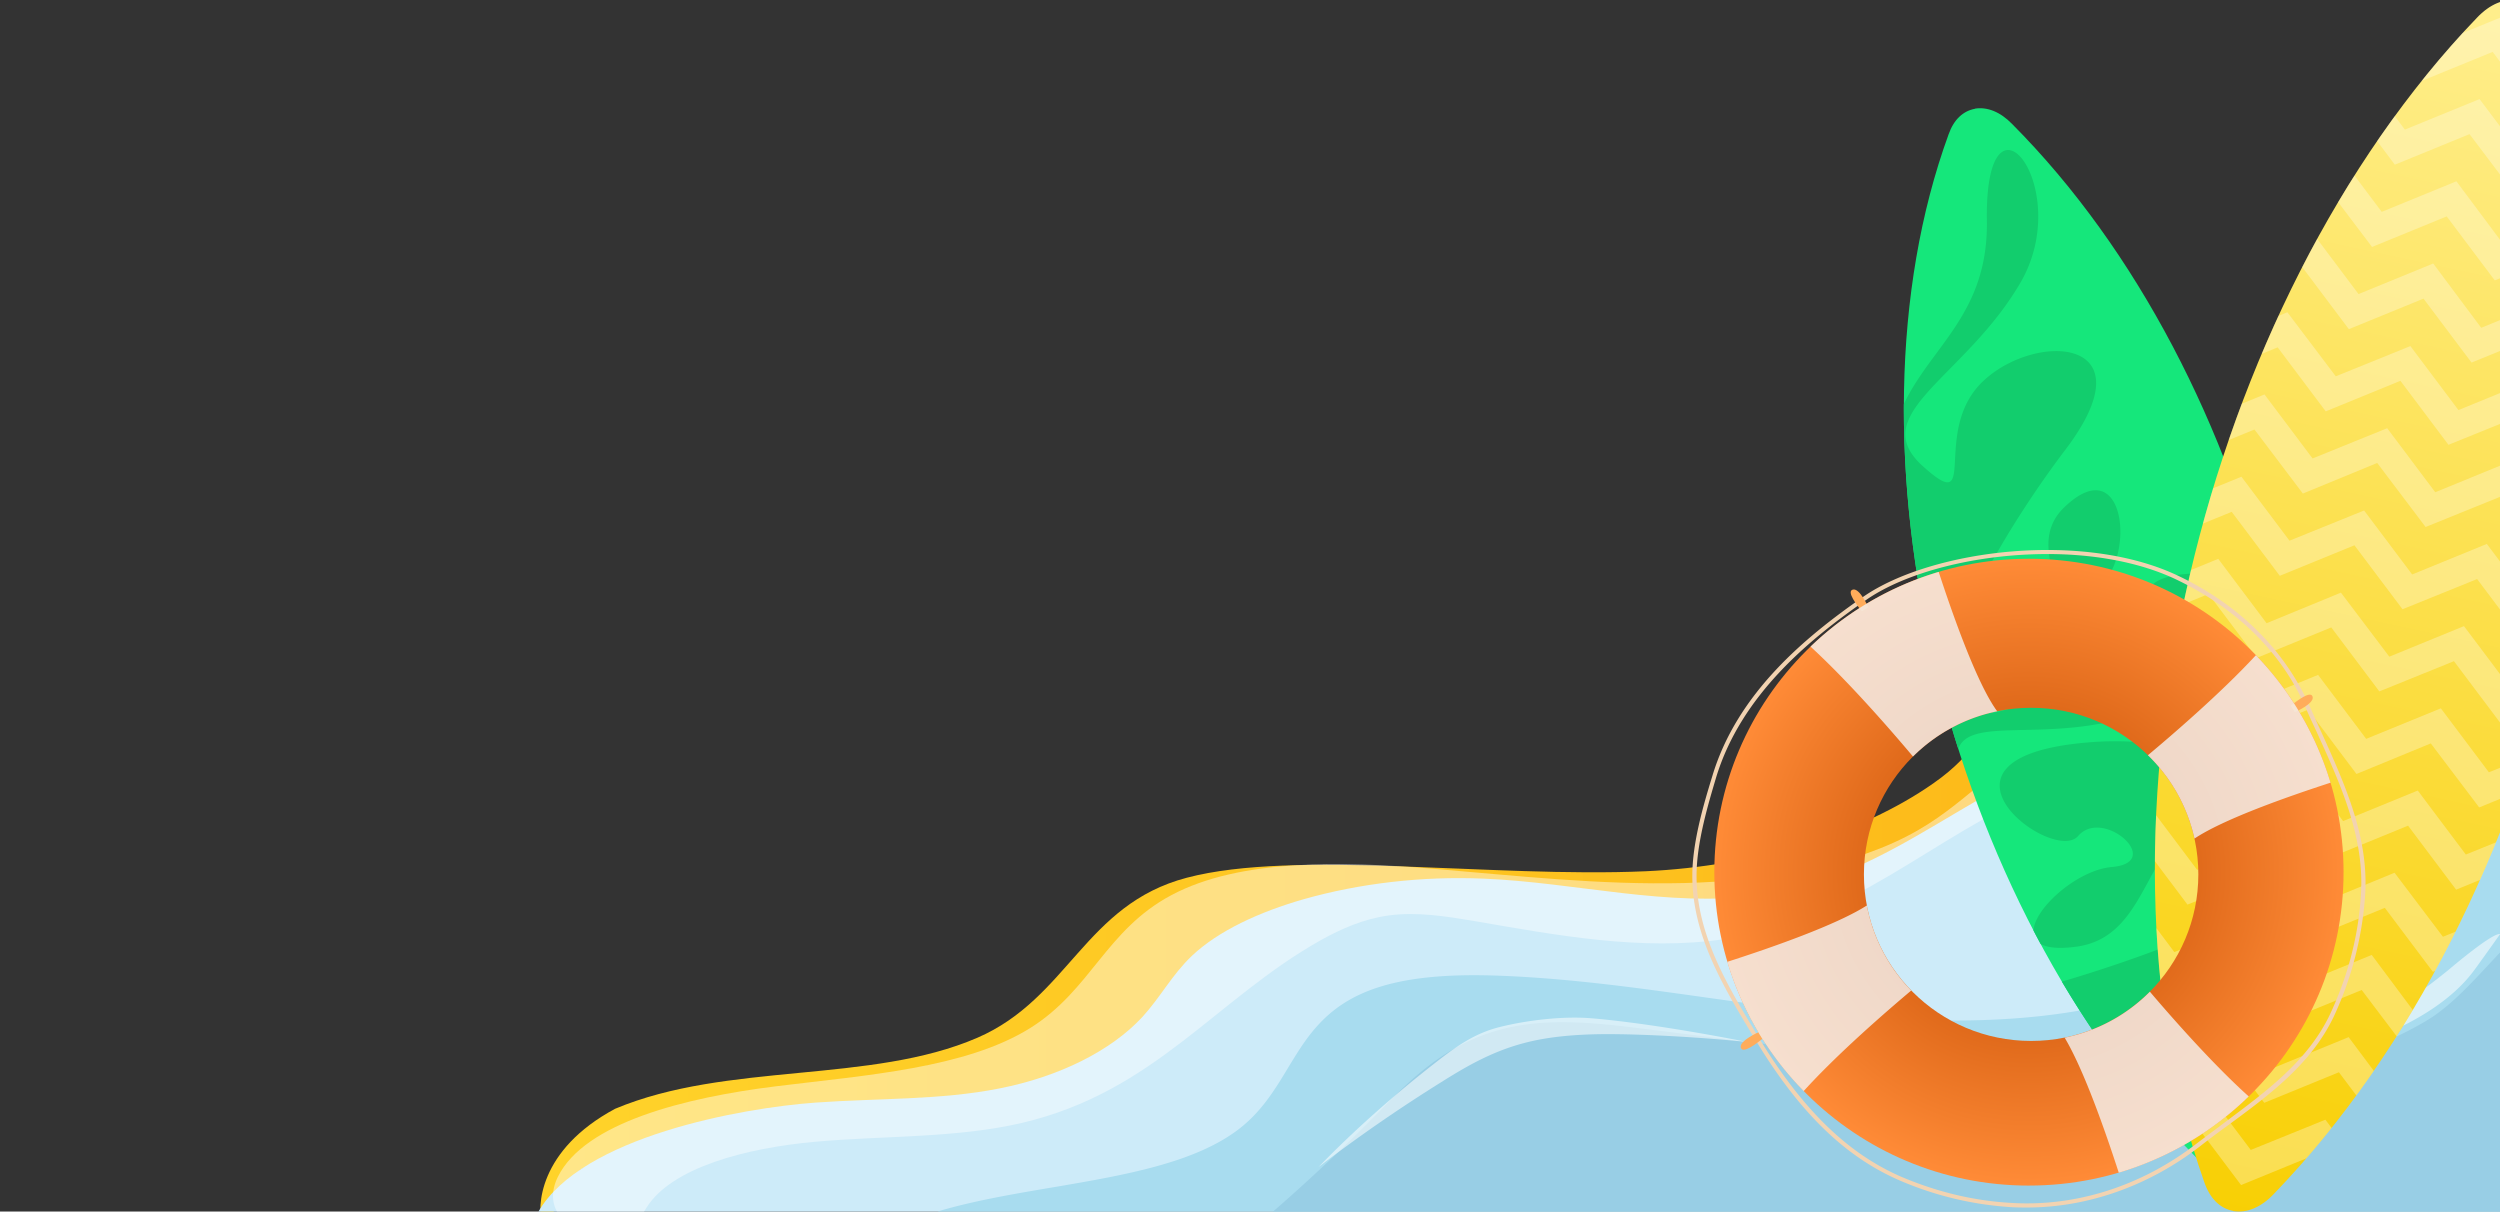     <svg
      width="130"
      height="63"
      viewBox="0 0 130 63"
      fill="none"
      xmlns="http://www.w3.org/2000/svg"
    >
      <rect x="0" y="0" width="130" height="63" fill="#333333" stroke="none"/>
      <g clip-path="url(#clip0_8479_912)">
        <g clip-path="url(#clip1_8479_912)">
          <path
            d="M105.468 36.709c-3.014 1.425-2.44 2.283-4.941 4.03-3.773 2.635-9.268 4.305-14.947 4.566-8.038.352-18.207-1.15-23.866.337-5.31 1.394-6.151 6.266-10.888 8.32-5.556 2.405-13.014 1.25-18.84 3.694-3.985 2.138-4.088 5.128-3.78 6.032.225.674 1.297-3.046 2.424-3.016 1.128.047 2.215-.23 3.28-.49C39.263 58.85 51.724 57.992 56.5 56c6.213-2.59 4.64-6.788 12.02-7.554 5.844-.613 11.75.75 17.675.934 6.827.2 13.737-1.24 18.945-3.953 3.383-1.777 6.13-4.075 10.088-5.317 5.433-1.685 12.404-1.133 17.223-3.416 2.726-1.288 4.797-3.785 4.039-5.915-2.051.26-2.42.184-4.388.966-2.83 1.118-7.197 3.095-9.678 3.232-5.023.276-12.773-.23-16.956 1.732z"
            fill="url(#paint0_linear_8479_912)"
          />
          <path
            d="M132.101 63.89V33.738c.164-.858.123-.828.062-.812-3.035 1.24-5.475 3.049-8.796 3.968-4.285 1.195-9.37.751-13.738 1.808-6.971 1.686-10.887 6.864-18.207 7.86-4.695.629-9.472-.674-14.27-.873-3.198-.138-6.459.245-9.37 1.073-2.296.658-4.429 1.639-5.803 2.941-1.045.996-1.64 2.16-2.583 3.187-1.62 1.747-4.306 3.095-7.422 3.708-3.055.613-6.356.506-9.555.736-3.854.276-12.17 1.774-14.419 5.669h3.45l100.651.889z"
            fill="#CDEBF9"
          />
          <path
            d="M121.295 42.84c-3.219 2.144-4.531 6.772-8.468 8.396-4.941 2.022-11.338 2.099-17.181 1.517-5.844-.583-11.544-1.762-17.47-2.008-2.583-.107-5.35 0-7.422.95-3.526 1.61-3.588 4.888-6.315 7.003-4.572 3.539-14.598 2.543-19.355 5.99 3.752 1.027 7.853 1.425 11.912 1.732a355.526 355.526 0 0047.466.429c7.935-.46 15.829-1.18 23.723-1.915 1.742-.153 3.506-.322 5.084-.782 4.655-1.348 6.52-4.842 6.849-7.998.246-2.283-.062-4.581-.882-6.803a16.768 16.768 0 00-1.661-3.34c-.266-.429-1.128-1.21-1.148-1.655-.021-.398.8-.766.82-1.287.082-1.793-3.486-2.62-5.495-2.482-3.649.245-7.976.613-10.457 2.252z"
            fill="#A8DCEF"
          />
          <path
            opacity=".44"
            d="M126.402 35.178c-5.803 1.884-13.574.428-19.007 2.696-3.198 1.333-4.839 3.677-7.668 5.302-3.22 1.854-7.75 2.635-12.138 2.742-4.409.108-8.776-.383-13.143-.75-4.675-.384-9.965-.521-13.532 1.378-3.404 1.808-4.183 4.934-7.34 6.91-3.363 2.1-8.55 2.452-13.246 3.034-4.695.583-9.924 1.885-11.318 4.704-.39.782-.39 1.686.41 2.345.8.643 2.584.842 3.445.23.39-.276.533-.644.759-.981 1.312-2.084 5.187-3.095 8.775-3.417 3.588-.322 7.34-.184 10.744-.98 6.91-1.625 10.088-6.451 15.562-9.516 1.025-.566 2.173-1.087 3.506-1.271 1.476-.2 2.994.046 4.45.29 4.264.736 8.734 1.579 13.04.935 6.786-1.026 10.702-5.301 16.464-7.737 2.952-1.257 6.458-2.007 10.047-2.176 1.968-.092 3.977-.076 5.905-.306 5.125-.644 10.723-4.183 10.969-6.604-1.312.812-5.003 2.635-6.684 3.172z"
            fill="#fff"
          />
          <path
            d="M108.317 56.03c-3.691-.122-7.32-.582-10.928-1.041L85.64 53.518c-2.317-.291-4.757-.583-6.992-.123-3.28.659-5.228 2.666-7.012 4.49a95.725 95.725 0 01-6.15 5.73c-.267.23-.554.49-.513.766.082.536 1.189.72 2.05.75 16.71.813 33.462-1.01 50.213-.75 3.978.061 8.037.23 11.872-.398 3.26-.537 6.458-1.824 7.565-3.785.574-1.026.533-2.145.472-3.233-.062-1.042 4.08-11.706 1.825-11.859-6.746-.46-9.165 5.822-12.815 7.983-5.31 3.14-11.482 3.171-17.838 2.942z"
            fill="#98CEE5"
          />
          <path
            opacity=".55"
            d="M82.749 52.95c-1.497-.123-3.383.107-4.777.459-1.292.322-2.235 1.011-3.117 1.685-2.296 1.778-4.408 3.647-6.294 5.593a82.42 82.42 0 016.356-4.398c1.291-.812 2.645-1.608 4.346-2.053 1.272-.337 2.686-.444 4.06-.46 2.214-.015 5.434.185 7.566.414-2.543-.505-5.762-1.041-8.14-1.24zm38.587 1.731c-3.936 1.042-8.386 1.134-12.65.874 4.264-.046 8.508-.644 12.343-1.777 1.127-.338 2.235-.705 3.178-1.226 1.353-.736 1.989-1.21 3.075-2.084.308-.26 2.317-1.961 2.727-1.9 0 0-1.251 1.762-1.456 2.023-1.435 1.853-4.162 3.278-7.217 4.09z"
            fill="#fff"
          />
        </g>
        <path
          fill-rule="evenodd"
          clip-rule="evenodd"
          d="M102.698 5.65c.624-.102 1.309.155 1.932.797 13.056 13.119 18.79 36.944 12.869 53.196-.275.757-.792 1.216-1.372 1.33l.001.005c-.623.102-1.308-.154-1.932-.796-13.024-13.145-18.789-36.945-12.869-53.196.276-.783.763-1.218 1.373-1.33l-.002-.005z"
          fill="#15E77B"
        />
        <path
          fill-rule="evenodd"
          clip-rule="evenodd"
          d="M101.83 38.941c-1.871-5.88-2.858-12.039-2.83-17.93.462-.972 1.077-1.805 1.699-2.646 1.323-1.793 2.674-3.621 2.618-6.904-.111-7.647 4.613-1.7 1.748 3.234-1.07 1.839-2.461 3.254-3.633 4.446-1.984 2.018-3.338 3.396-1.444 5.101 1.58 1.423 1.61.856 1.676-.38.059-1.122.148-2.794 1.449-4.033 2.734-2.605 8.76-2.33 4.277 3.57-4.463 5.885-9.671 15.678-2.715 13.395 4.008-1.316 3.236-3.563 2.464-5.812-.568-1.654-1.137-3.308.195-4.594 3.144-3.034 3.758 2.498 1.823 4.138-1.934 1.64 2.772 2.16 2.604.306-.167-1.854 10.137-1.486 3.199 4.169-3.448 2.818-7.127 2.9-9.725 2.957-1.798.04-3.078.068-3.405.983zm4.28 10.141a57.664 57.664 0 01-.369-.696c.074-1.19 2.309-3.154 4.086-3.302 2.753-.245-.465-3.126-1.767-1.61-1.302 1.518-8.927-4.198.781-4.888 4.837-.343 7.726 1.53 9.766 2.853.407.264.78.506 1.128.704.024.396.044.791.058 1.185-.359-.26-.901-.494-1.652-.696-4.092-1.103-5.247 1.026-6.404 3.16-.852 1.57-1.705 3.144-3.732 3.43-.942.132-1.549.061-1.895-.14zm3.559 5.718a51.297 51.297 0 01-2.451-3.756c5.045-1.488 10.867-3.798 12.614-5.735a48.928 48.928 0 01-.188 4.357c-1.387.257-2.523.695-3.4 2.207-1.576 2.715-3.176 4.26-4.8 5.244a29.36 29.36 0 01-.313-.387c.593-.432.906-1.044.854-1.976-.108-1.93-.574-1.51-1.587-.593-.217.196-.459.415-.729.639z"
          fill="#12CD6D"
        />
        <path
          fill-rule="evenodd"
          clip-rule="evenodd"
          d="M116.127 62.975c.687.117 1.442-.175 2.128-.906 14.383-14.926 20.699-42.034 14.177-60.525-.304-.861-.873-1.384-1.512-1.512l.001-.007c-.686-.116-1.441.176-2.128.906-14.348 14.956-20.698 42.035-14.176 60.525.304.891.84 1.386 1.511 1.513l-.001.006z"
          fill="url(#paint1_linear_8479_912)"
        />
        <path
          fill-rule="evenodd"
          clip-rule="evenodd"
          d="M128.052 1.72a48.517 48.517 0 00-2.128 2.49l3.695-1.512 2.499 3.327 1.469-.6a42.13 42.13 0 00-.383-1.453l-.564.23-2.517-3.33-2.071.847zm-3.523 4.32c-.311.427-.617.859-.918 1.297l.921 1.226 3.883-1.589 2.516 3.33 3.369-1.386c-.082-.5-.172-.997-.27-1.49l-2.594 1.05-2.499-3.327-3.883 1.589-.525-.7z"
          fill="#fff"
          fill-opacity=".3"
        />
        <path
          fill-rule="evenodd"
          clip-rule="evenodd"
          d="M122.432 9.128c-.288.455-.571.916-.848 1.383l1.762 2.331 3.883-1.589 2.499 3.328 3.883-1.589 1.311 1.746c-.049-.929-.12-1.85-.214-2.762l-.596-.793-3.882 1.59-2.497-3.346-3.883 1.589-1.418-1.888z"
          fill="#fff"
          fill-opacity=".3"
        />
        <path
          fill-rule="evenodd"
          clip-rule="evenodd"
          d="M120.491 12.424a65.46 65.46 0 00-.776 1.464l2.424 3.228 3.883-1.588 2.499 3.327 3.883-1.588 2.497 3.344.038-.015a62.75 62.75 0 00.061-2.367l-2.094-2.771-3.883 1.588-2.496-3.345-3.883 1.59-2.153-2.867z"
          fill="#fff"
          fill-opacity=".3"
        />
        <path
          fill-rule="evenodd"
          clip-rule="evenodd"
          d="M118.479 16.428c-.3.652-.591 1.31-.872 1.975l.832-.34 2.499 3.328 3.883-1.589 2.499 3.328 3.88-1.572 2.517 3.33.93-.382c.058-.561.11-1.121.154-1.68l-.58.237-2.499-3.328-3.883 1.589-2.499-3.328-3.88 1.572-2.517-3.331-.464.191z"
          fill="#fff"
          fill-opacity=".3"
        />
        <path
          fill-rule="evenodd"
          clip-rule="evenodd"
          d="M116.57 20.996a68.756 68.756 0 00-.679 1.888l1.341-.55 2.517 3.331 3.865-1.591 2.517 3.33 3.88-1.572 2.499 3.328 1.595-.652c.095-.576.182-1.151.262-1.727l-1.352.553-2.499-3.328-3.883 1.59-2.499-3.329-3.88 1.572-2.5-3.328-1.184.485z"
          fill="#fff"
          fill-opacity=".3"
        />
        <path
          fill-rule="evenodd"
          clip-rule="evenodd"
          d="M115.083 25.39a69.86 69.86 0 00-.53 1.837l1.496-.612 2.499 3.327 3.883-1.588 2.5 3.327 3.879-1.571 2.5 3.328 1.995-.817c.133-.59.259-1.182.377-1.774l-1.868.764-2.499-3.327-3.883 1.588-2.499-3.327-3.88 1.571-2.499-3.327-1.471.601z"
          fill="#fff"
          fill-opacity=".3"
        />
        <path
          fill-rule="evenodd"
          clip-rule="evenodd"
          d="M113.931 29.64a73.544 73.544 0 00-.4 1.783l1.313-.537 2.499 3.328 3.883-1.589 2.499 3.328 3.88-1.572 2.499 3.328 2.106-.862a71.72 71.72 0 00.503-1.815l-2.087.854-2.499-3.328-3.883 1.589-2.516-3.33-3.866 1.59-2.513-3.347-1.418.58z"
          fill="#fff"
          fill-opacity=".3"
        />
        <path
          fill-rule="evenodd"
          clip-rule="evenodd"
          d="M113.076 33.782a68.45 68.45 0 00-.281 1.725l.845-.346 2.5 3.327 3.882-1.588 2.514 3.347 3.865-1.591 2.517 3.33 1.867-.763c.225-.623.442-1.248.65-1.878l-2.012.815-2.499-3.327-3.883 1.588-2.5-3.327-3.882 1.588-2.497-3.344-1.086.444z"
          fill="#fff"
          fill-opacity=".3"
        />
        <path
          fill-rule="evenodd"
          clip-rule="evenodd"
          d="M112.491 37.82c-.065.56-.122 1.118-.173 1.676l.14-.057 2.499 3.328 3.883-1.589 2.496 3.345 3.883-1.589 2.499 3.328 1.248-.511c.287-.645.565-1.297.832-1.953l-1.575.638-2.499-3.328-3.883 1.589-2.499-3.328-3.883 1.589-2.499-3.328-.469.19z"
          fill="#fff"
          fill-opacity=".3"
        />
        <path
          fill-rule="evenodd"
          clip-rule="evenodd"
          d="M112.118 42.391a60.04 60.04 0 00-.063 2.393l1.694 2.256 3.88-1.571 2.499 3.327 3.883-1.588 2.5 3.327.115-.047c.366-.672.722-1.354 1.067-2.043l-.66.267-2.517-3.33-3.865 1.591-2.517-3.33-3.883 1.588-2.133-2.84z"
          fill="#fff"
          fill-opacity=".3"
        />
        <path
          fill-rule="evenodd"
          clip-rule="evenodd"
          d="M112.131 48.262c.049.937.12 1.866.215 2.785l.2.265 3.88-1.571 2.499 3.327 3.883-1.588 1.817 2.405c.286-.45.566-.906.84-1.367l-2.135-2.861-3.883 1.588-2.499-3.327-3.883 1.588-.934-1.244z"
          fill="#fff"
          fill-opacity=".3"
        />
        <path
          fill-rule="evenodd"
          clip-rule="evenodd"
          d="M112.656 53.456c.077.506.161 1.009.253 1.507l2.333-.945 2.499 3.328 3.883-1.589.907 1.208c.308-.42.611-.847.908-1.279l-1.31-1.755-3.883 1.589-2.499-3.328-3.091 1.264zm1.38 4.839l2.499 3.328 3.396-1.39a49.49 49.49 0 001.312-1.58l-.323-.428-3.88 1.572-2.5-3.328-1.22.5c.114.494.236.984.366 1.47l.35-.144z"
          fill="#fff"
          fill-opacity=".3"
        />
        <path
          fill-rule="evenodd"
          clip-rule="evenodd"
          d="M105.505 61.65c9.036 0 16.36-7.296 16.36-16.297 0-9.001-7.324-16.298-16.36-16.298s-16.36 7.297-16.36 16.298c0 9 7.324 16.298 16.36 16.298zm.114-7.521c4.802 0 8.695-3.879 8.695-8.662 0-4.784-3.893-8.662-8.695-8.662-4.802 0-8.695 3.878-8.695 8.662 0 4.783 3.893 8.662 8.695 8.662z"
          fill="url(#paint2_radial_8479_912)"
        />
        <path
          d="M105.404 62.791c-.287 0-.574 0-.862-.022a17.306 17.306 0 01-5.676-1.35c-2.87-1.218-5.256-3.52-7.531-7.261C89.612 51.324 88 48.668 88 45.546c0-1.749.596-3.741 1.038-5.18 1.303-4.361 4.903-7.283 7.863-9.342 3.556-2.457 11.507-3.454 16.454-1.04 3.114 1.505 5.411 3.807 6.692 6.619.177.376.331.752.508 1.129 1.347 2.966 2.65 5.778 2.429 8.877a17.84 17.84 0 01-1.612 6.22c-1.17 2.48-3.313 4.074-5.61 5.756a47.5 47.5 0 00-1.413 1.063c-2.651 2.036-5.809 3.143-8.945 3.143zm1.06-33.98c-3.666 0-7.333.929-9.43 2.39-2.938 2.037-6.494 4.937-7.797 9.231-.42 1.417-1.016 3.387-1.016 5.114 0 3.055 1.59 5.69 3.29 8.501 2.254 3.697 4.617 5.977 7.422 7.173 1.789.752 3.666 1.217 5.609 1.328 3.38.221 6.803-.864 9.674-3.077.464-.354.95-.709 1.414-1.063 2.252-1.682 4.395-3.254 5.543-5.69.906-1.947 1.458-4.006 1.591-6.131.22-3.055-1.061-5.823-2.408-8.767a25.52 25.52 0 01-.508-1.129c-1.237-2.79-3.534-5.025-6.582-6.508-1.943-.952-4.373-1.373-6.802-1.373z"
          fill="#F2D3B1"
        />
        <path
          d="M96.817 31.792c-.245-.307-.824-1.039-.468-1.134.357-.094.803.921.803.921l-.335.213zM91.66 54.009c-.308.244-1.043.821-1.138.466-.095-.355.924-.8.924-.8l.214.334zM119.119 36.7c.308-.244 1.043-.822 1.138-.466.095.355-.925.799-.925.799l-.213-.333z"
          fill="#FFAC5A"
        />
        <path
          opacity=".8"
          fill-rule="evenodd"
          clip-rule="evenodd"
          d="M100.812 29.738a16.36 16.36 0 00-6.665 3.886c2.057 1.88 4.409 4.62 5.328 5.715a8.69 8.69 0 014.38-2.352c-1.02-1.382-2.258-4.846-3.043-7.249zm-7.02 26.998c1.734-1.92 4.306-4.147 5.591-5.228a8.63 8.63 0 01-2.308-4.424c-1.577 1.013-4.97 2.197-7.253 2.93a16.272 16.272 0 003.97 6.722zm23.143.279c-1.871-1.678-4.028-4.137-5.142-5.447a8.689 8.689 0 01-4.432 2.391c.988 1.644 2.109 4.842 2.815 7.022a16.358 16.358 0 006.759-3.966zm.372-22.945c-1.831 1.986-4.462 4.238-5.616 5.202a8.638 8.638 0 012.422 4.334c1.47-.988 4.753-2.152 7.075-2.906a16.275 16.275 0 00-3.881-6.63z"
          fill="#F4F4F4"
        />
      </g>
      <defs>
        <linearGradient
          id="paint0_linear_8479_912"
          x1="28.033"
          y1="45.731"
          x2="136.642"
          y2="45.731"
          gradientUnits="userSpaceOnUse"
        >
          <stop stop-color="#FFD32A" />
          <stop offset="1" stop-color="#FCB013" />
        </linearGradient>
        <linearGradient
          id="paint1_linear_8479_912"
          x1="116.253"
          y1="63.734"
          x2="129.862"
          y2=".641"
          gradientUnits="userSpaceOnUse"
        >
          <stop stop-color="#F8CF03" />
          <stop offset="1" stop-color="#FFEE8B" />
        </linearGradient>
        <clipPath id="clip0_8479_912">
          <path
            fill="#fff"
            transform="matrix(-1 0 0 1 130 0)"
            d="M0 0h130v63H0z"
          />
        </clipPath>
        <clipPath id="clip1_8479_912">
          <path fill="#fff" transform="translate(28 32)" d="M0 0h102v31H0z" />
        </clipPath>
        <radialGradient
          id="paint2_radial_8479_912"
          cx="0"
          cy="0"
          r="1"
          gradientUnits="userSpaceOnUse"
          gradientTransform="matrix(0 16.298 -16.36 0 105.505 45.353)"
        >
          <stop offset=".146" stop-color="#C74F04" />
          <stop offset="1" stop-color="#FF8B37" />
        </radialGradient>
      </defs>
    </svg>